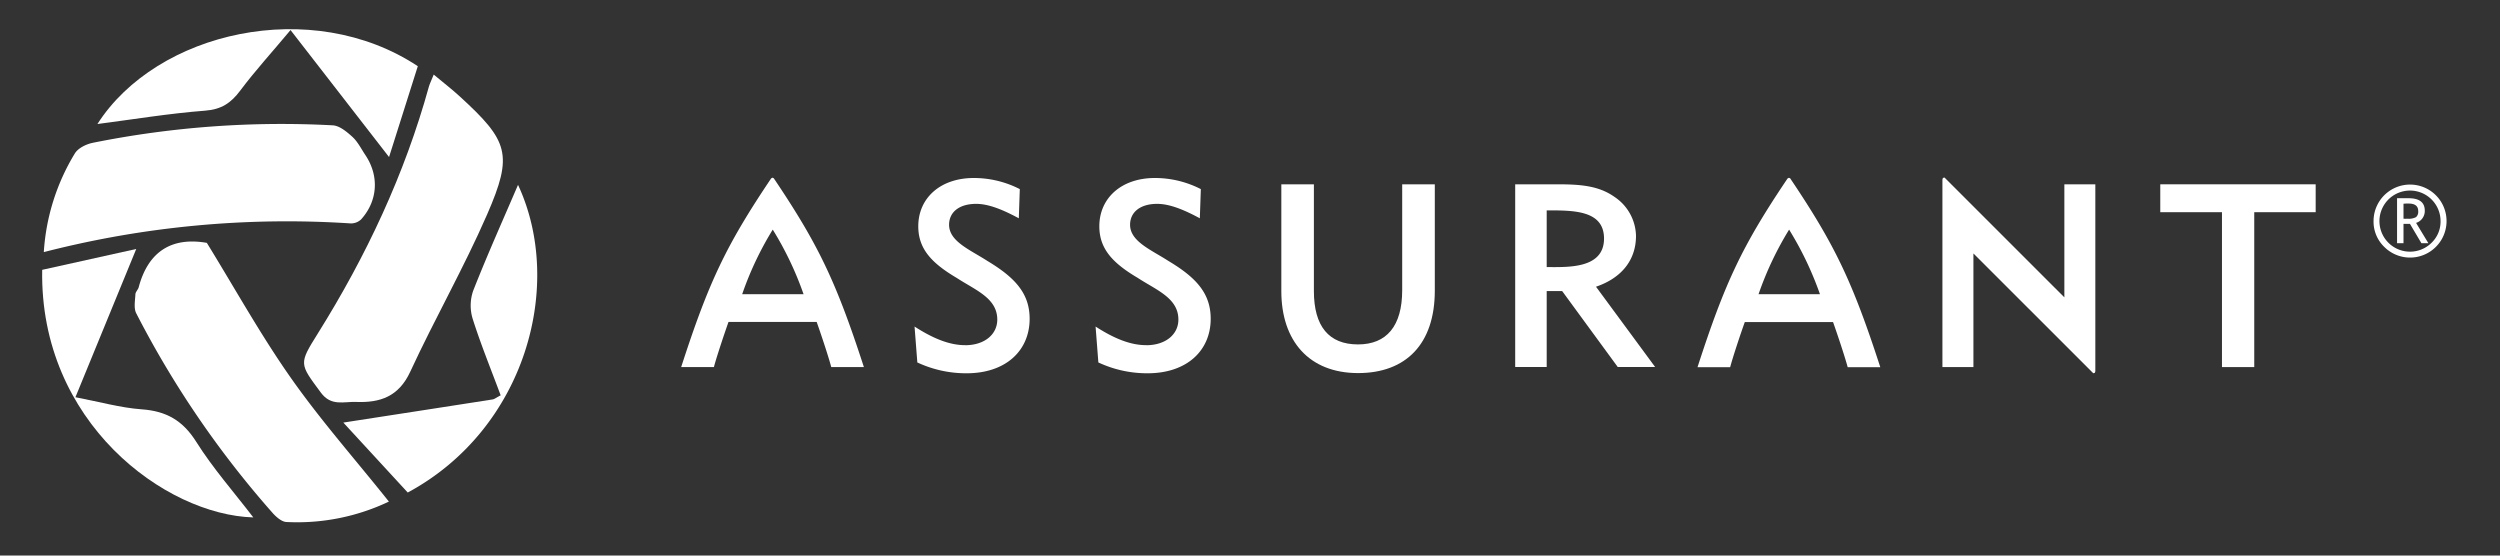<svg id="Layer_1" data-name="Layer 1" xmlns="http://www.w3.org/2000/svg" viewBox="0 0 900 200"><rect x="0" y="0" width="900" height="200" fill="#333333" stroke="none"/><defs><style>.cls-1{fill:#fff;}</style></defs><path class="cls-1" d="M412.59,124.28c7.16,0,11.63-4,11.63-9.22,0-7.76-7.83-10.58-14.6-15-9.11-5.38-13.86-10.51-13.86-18.6,0-10.12,7.91-17.38,20-17.38a36.22,36.22,0,0,1,16.54,4l-.36,10.51c-6.14-3.34-11.16-5.2-15.34-5.2-6.23,0-9.77,3.07-9.77,7.53,0,6,7.58,9,13.76,13,10.06,6,15.26,11.71,15.26,20.84,0,11.44-8.56,19.62-22.7,19.62a41.37,41.37,0,0,1-17.74-3.9l-1-12.92c6.77,4.37,12.63,6.7,18.21,6.7"/><path class="cls-1" d="M347.4,124.28c7.16,0,11.62-4,11.62-9.22,0-7.76-7.82-10.58-14.59-15-9.11-5.38-13.85-10.51-13.85-18.6,0-10.12,7.89-17.38,20-17.38a36.26,36.26,0,0,1,16.55,4l-.36,10.51c-6.14-3.34-11.16-5.2-15.33-5.2-6.24,0-9.77,3.07-9.77,7.53,0,6,7.57,9,13.76,13,10,6,15.24,11.71,15.24,20.84,0,11.44-8.55,19.62-22.68,19.62a41.39,41.39,0,0,1-17.75-3.9l-1-12.92c6.79,4.37,12.64,6.7,18.21,6.7"/><path class="cls-1" d="M473,104.76c0,12.72,5.38,19.23,15.88,19.23,10.31,0,15.91-6.62,15.91-19.52V66.35h11.74v38.29c0,19.26-10.45,29.67-27.6,29.67-17.69,0-27.65-11.62-27.65-29.48V66.35H473v38.41"/><path class="cls-1" d="M577.45,85.88c0-10.28-11.17-10.14-20.64-10.14V96.15C564.2,96.15,577.45,96.89,577.45,85.88Zm-32-19.53h15.25c8.39,0,14.88.54,20.55,4.55a17.3,17.3,0,0,1,7.71,14c0,8.65-5.11,15.15-14.4,18.32l21.28,28.89H582.38l-20-27.32h-5.57v27.32H545.47V66.35"/><polyline class="cls-1" points="811.53 132.15 799.91 132.15 799.91 76.39 777.7 76.39 777.7 66.35 833.64 66.35 833.64 76.39 811.53 76.39 811.53 132.15"/><path class="cls-1" d="M267.19,105.9a116.58,116.58,0,0,1,11-23.24,118,118,0,0,1,11.09,23.24Zm11.42-41.69-.49-.26-.5.26c-16.33,24.28-22.52,37.41-32.4,67.94H257c1.07-4,3.87-12.32,5.26-16.25H294c1.4,3.93,4.19,12.23,5.25,16.25H311c-10-30.8-16.36-44.07-32.42-67.94"/><path class="cls-1" d="M633.08,105.9a117.69,117.69,0,0,1,11-23.24,119.16,119.16,0,0,1,11.1,23.24ZM644.5,64.21,644,64l-.49.26c-16.35,24.28-22.53,37.41-32.41,67.94h11.75c1.07-4,3.86-12.32,5.27-16.25H659.9c1.4,3.93,4.19,12.23,5.27,16.25h11.74c-10-30.8-16.34-44.07-32.41-67.94"/><polyline class="cls-1" points="710.43 91.24 753.59 134.38 754.15 134.21 754.32 133.67 754.32 66.35 743.17 66.35 743.17 107.05 700.01 63.9 699.45 64.06 699.27 64.61 699.27 132.15 710.43 132.15 710.43 91.24"/><path class="cls-1" d="M865.26,73.34v5.4a15,15,0,0,0,1.52,0,5.43,5.43,0,0,0,3-.58,2.58,2.58,0,0,0,.77-2.2q0-2.69-3.48-2.68h-.92Zm6.44,14.2-4.11-6.94h-2.33v6.94h-2.32V71.36h4.15q5.83,0,5.83,4.48a4.48,4.48,0,0,1-3.13,4.4l4.42,7.3Zm6.9-7.93a11,11,0,1,0-3.22,7.77A10.57,10.57,0,0,0,878.6,79.61Zm-24.12,0a13.14,13.14,0,1,1,3.86,9.28,12.61,12.61,0,0,1-3.86-9.28"/><path class="cls-1" d="M74.46,87.43c10.09,16.38,19.34,33.09,30.26,48.62C115.49,151.38,128,165.52,140,180.57a76.75,76.75,0,0,1-36.9,7.35c-1.63-.07-3.5-1.68-4.73-3A348.67,348.67,0,0,1,49.05,112.8c-.95-1.84-.42-4.52-.31-6.79,0-.91,1-1.74,1.21-2.67C53.46,90.21,62.17,85.28,74.46,87.43Z"/><path class="cls-1" d="M156.14,26.85c3.68,3.07,6.62,5.33,9.34,7.83,17.62,16.11,19.32,20.9,9.86,42.58-8.38,19.21-18.84,37.5-27.64,56.53-4.14,9-10.86,11.25-19.51,10.91-4.41-.18-9,1.67-12.69-3.37-7.73-10.47-8-10.22-1.07-21.3,17.39-27.82,31.25-57.24,40-88.95C154.79,29.94,155.34,28.85,156.14,26.85Z"/><path class="cls-1" d="M15.77,90.76A77.57,77.57,0,0,1,26.88,55.34c1.16-2,4.13-3.44,6.52-3.93a344.11,344.11,0,0,1,86.4-6.29c2.41.13,5,2.28,7,4.09s3.22,4.36,4.74,6.62c5,7.48,4.5,16.42-1.52,23.13a5.28,5.28,0,0,1-3.77,1.47A350.92,350.92,0,0,0,15.77,90.76Z"/><path class="cls-1" d="M49.05,89.63,27.15,143c8.69,1.65,16.23,3.81,23.89,4.36,8.82.63,14.75,4,19.58,11.65,6,9.54,13.54,18.09,20.57,27.26-31.7-.9-77-34.25-76-89.13Z"/><path class="cls-1" d="M123.6,152.13c18.7-2.89,36.21-5.59,53.72-8.33.69-.1,1.31-.64,2.92-1.48-3.39-9.12-7.1-18.19-10.06-27.5a16.27,16.27,0,0,1,.16-10.14c5.06-12.87,10.73-25.5,16.15-38.13,16.8,36,2.79,87.86-39.7,110.76Z"/><path class="cls-1" d="M140.06,56.54,104.59,10.82C98,18.74,91.87,25.42,86.48,32.62c-3.33,4.45-6.75,6.77-12.62,7.22-13,1-25.92,3.14-38.79,4.81,21.32-33.3,77.1-46.12,115.34-20.82C147.1,34.28,143.72,45,140.06,56.54Z"/></svg>